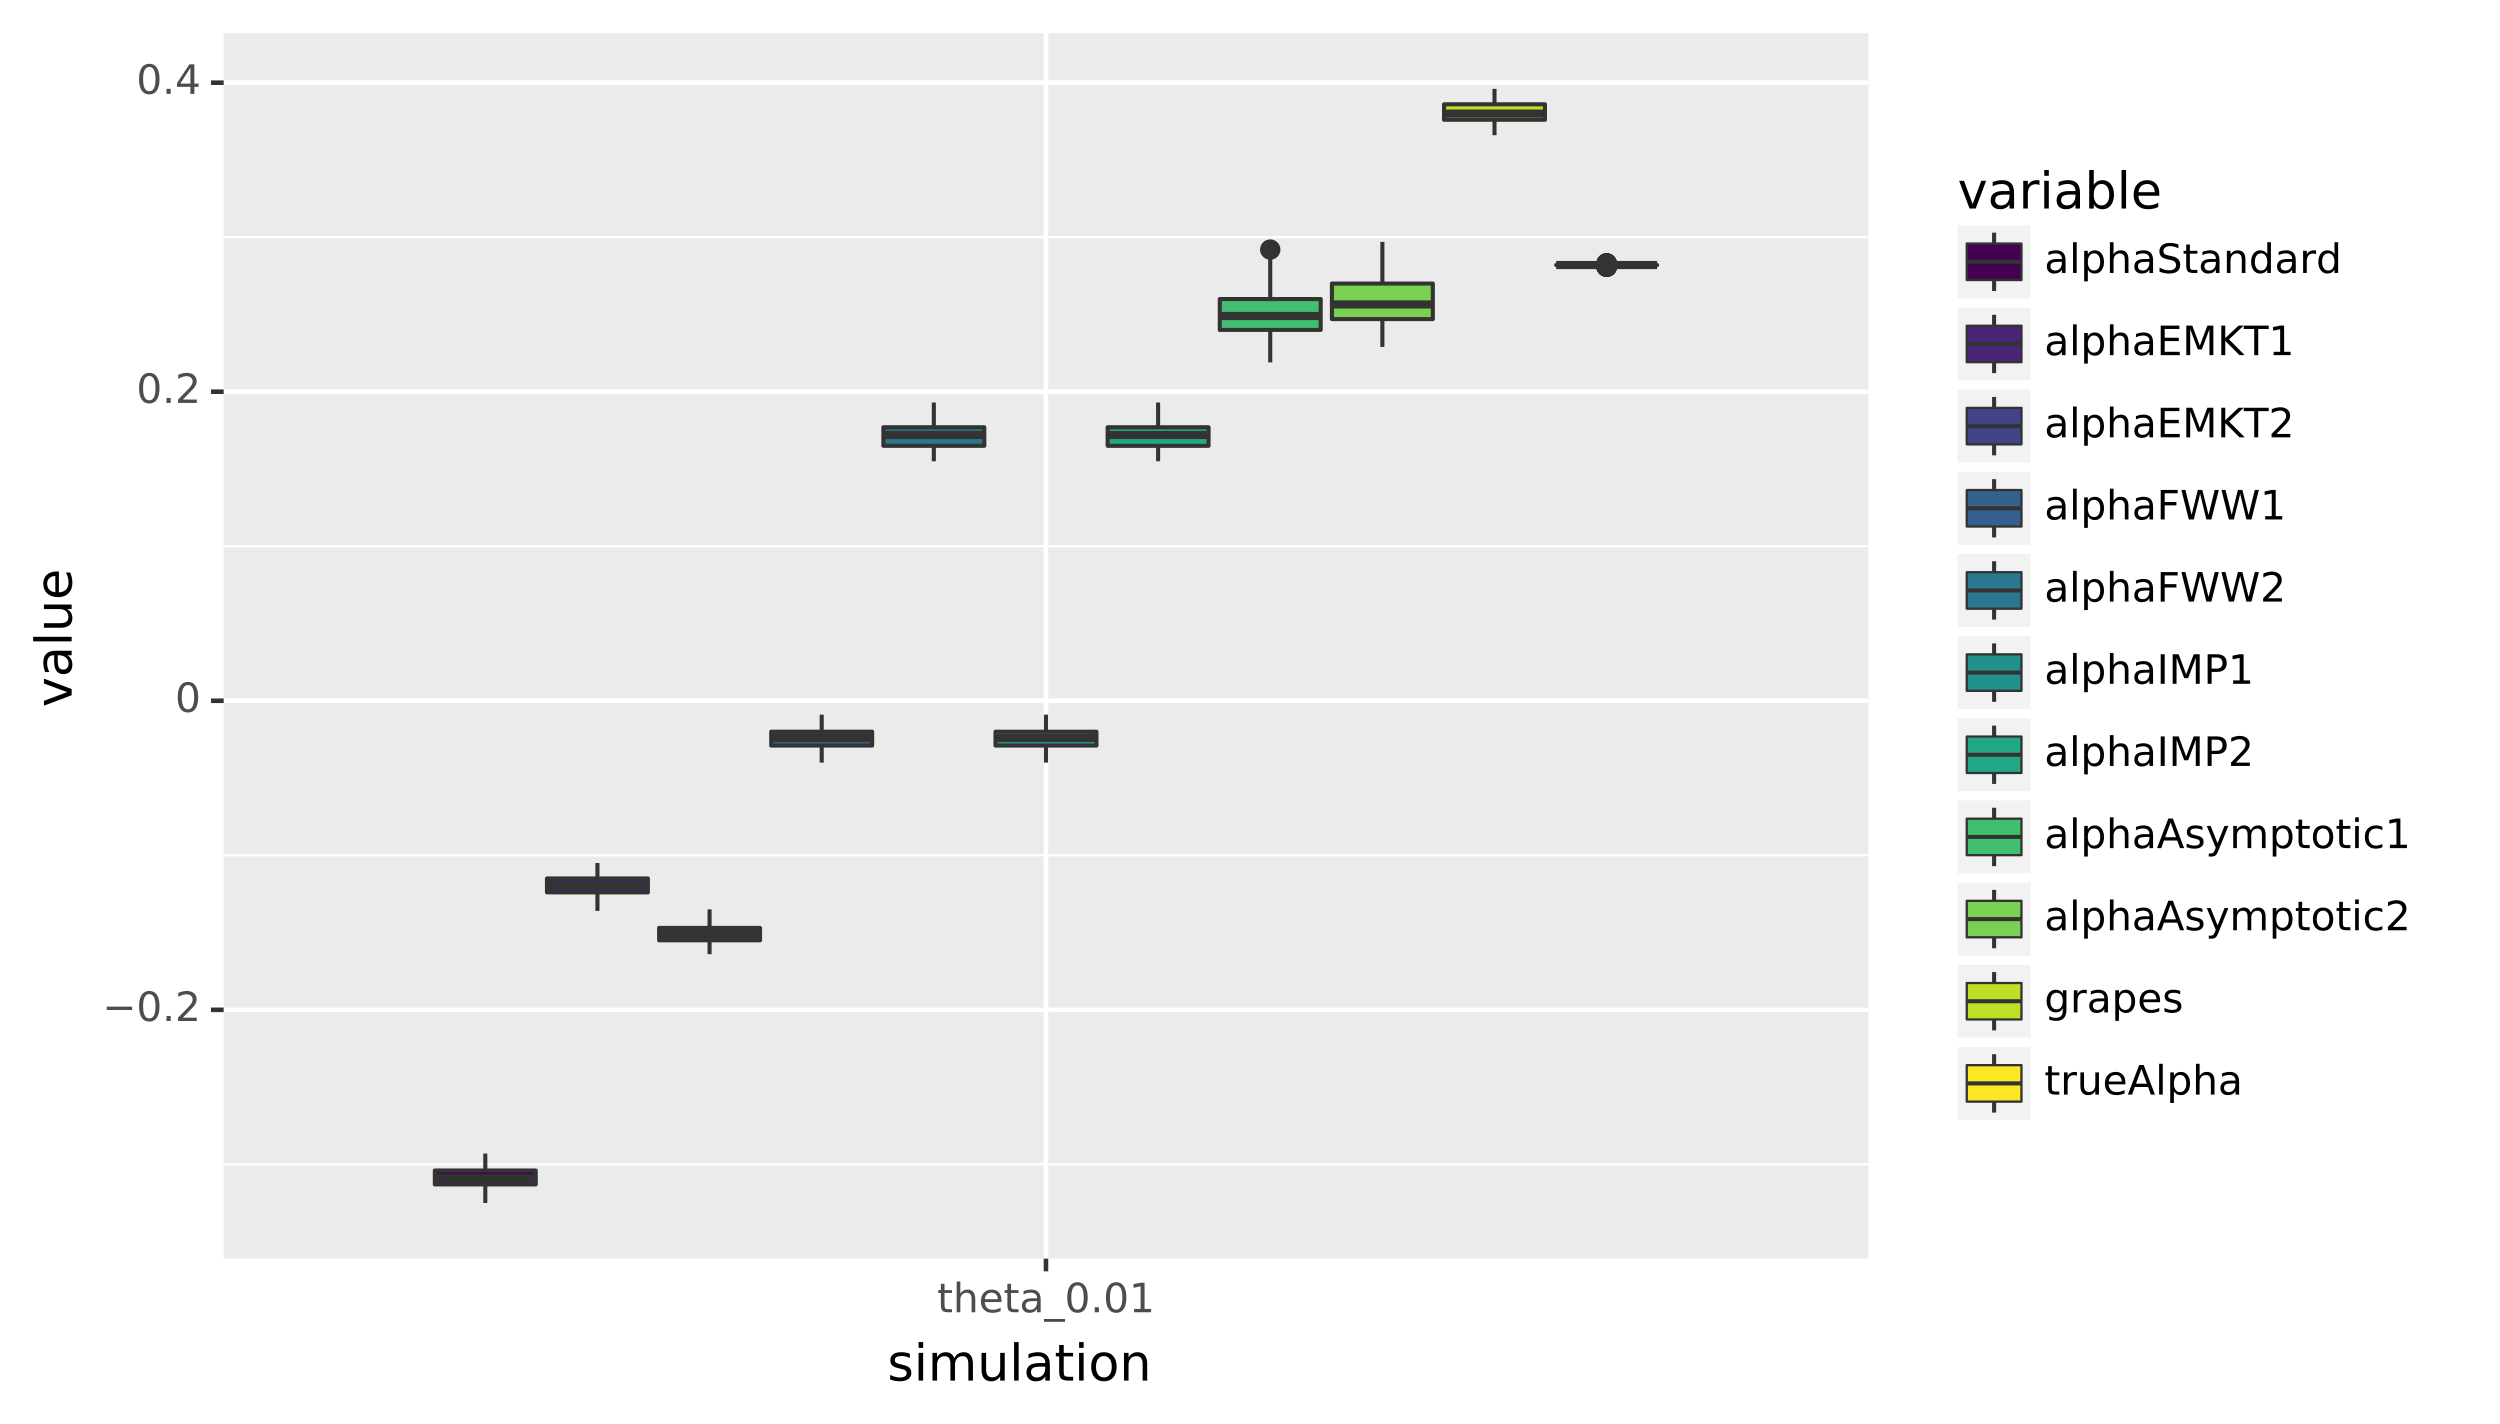 <?xml version="1.0" encoding="utf-8" standalone="no"?>
<!DOCTYPE svg PUBLIC "-//W3C//DTD SVG 1.1//EN"
  "http://www.w3.org/Graphics/SVG/1.1/DTD/svg11.dtd">
<!-- Created with matplotlib (https://matplotlib.org/) -->
<svg height="309.269pt" version="1.1" viewBox="0 0 542.856 309.269" width="542.856pt" xmlns="http://www.w3.org/2000/svg" xmlns:xlink="http://www.w3.org/1999/xlink">
 <rect x="0" y="0" width="542.856" height="309.269" fill="#808080" stroke="none"/>
 <defs>
  <style type="text/css">
*{stroke-linecap:butt;stroke-linejoin:round;}
  </style>
 </defs>
 <g id="figure_1">
  <g id="patch_1">
   <path d="M 0 309.269 
L 542.856 309.269 
L 542.856 0 
L 0 0 
z
" style="fill:#ffffff;stroke:#ffffff;stroke-linejoin:miter;"/>
  </g>
  <g id="axes_1">
   <g id="patch_2">
    <path d="M 48.565 273.312 
L 405.685 273.312 
L 405.685 7.2 
L 48.565 7.2 
z
" style="fill:#ebebeb;"/>
   </g>
   <g id="matplotlib.axis_1">
    <g id="xtick_1">
     <g id="line2d_1">
      <path clip-path="url(#p3725074e27)" d="M 227.125 273.312 
L 227.125 7.2 
" style="fill:none;stroke:#ffffff;"/>
     </g>
     <g id="line2d_2">
      <path d="M 227.125 273.312 
" style="fill:none;stroke:#333333;stroke-width:1.5;"/>
      <defs>
       <path d="M 0 0 
L 0 2.75 
" id="me966a6fa12" style="stroke:#333333;"/>
      </defs>
      <g>
       <use style="fill:#333333;stroke:#333333;" x="227.125" xlink:href="#me966a6fa12" y="273.312"/>
      </g>
     </g>
     <g id="text_1">
      <!-- theta_0.01 -->
      <defs>
       <path d="M 18.312 70.219 
L 18.312 54.688 
L 36.812 54.688 
L 36.812 47.703 
L 18.312 47.703 
L 18.312 18.016 
Q 18.312 11.328 20.141 9.422 
Q 21.969 7.516 27.594 7.516 
L 36.812 7.516 
L 36.812 0 
L 27.594 0 
Q 17.188 0 13.234 3.875 
Q 9.281 7.766 9.281 18.016 
L 9.281 47.703 
L 2.688 47.703 
L 2.688 54.688 
L 9.281 54.688 
L 9.281 70.219 
z
" id="DejaVuSans-116"/>
       <path d="M 54.891 33.016 
L 54.891 0 
L 45.906 0 
L 45.906 32.719 
Q 45.906 40.484 42.875 44.328 
Q 39.844 48.188 33.797 48.188 
Q 26.516 48.188 22.312 43.547 
Q 18.109 38.922 18.109 30.906 
L 18.109 0 
L 9.078 0 
L 9.078 75.984 
L 18.109 75.984 
L 18.109 46.188 
Q 21.344 51.125 25.703 53.562 
Q 30.078 56 35.797 56 
Q 45.219 56 50.047 50.172 
Q 54.891 44.344 54.891 33.016 
z
" id="DejaVuSans-104"/>
       <path d="M 56.203 29.594 
L 56.203 25.203 
L 14.891 25.203 
Q 15.484 15.922 20.484 11.062 
Q 25.484 6.203 34.422 6.203 
Q 39.594 6.203 44.453 7.469 
Q 49.312 8.734 54.109 11.281 
L 54.109 2.781 
Q 49.266 0.734 44.188 -0.344 
Q 39.109 -1.422 33.891 -1.422 
Q 20.797 -1.422 13.156 6.188 
Q 5.516 13.812 5.516 26.812 
Q 5.516 40.234 12.766 48.109 
Q 20.016 56 32.328 56 
Q 43.359 56 49.781 48.891 
Q 56.203 41.797 56.203 29.594 
z
M 47.219 32.234 
Q 47.125 39.594 43.094 43.984 
Q 39.062 48.391 32.422 48.391 
Q 24.906 48.391 20.391 44.141 
Q 15.875 39.891 15.188 32.172 
z
" id="DejaVuSans-101"/>
       <path d="M 34.281 27.484 
Q 23.391 27.484 19.188 25 
Q 14.984 22.516 14.984 16.5 
Q 14.984 11.719 18.141 8.906 
Q 21.297 6.109 26.703 6.109 
Q 34.188 6.109 38.703 11.406 
Q 43.219 16.703 43.219 25.484 
L 43.219 27.484 
z
M 52.203 31.203 
L 52.203 0 
L 43.219 0 
L 43.219 8.297 
Q 40.141 3.328 35.547 0.953 
Q 30.953 -1.422 24.312 -1.422 
Q 15.922 -1.422 10.953 3.297 
Q 6 8.016 6 15.922 
Q 6 25.141 12.172 29.828 
Q 18.359 34.516 30.609 34.516 
L 43.219 34.516 
L 43.219 35.406 
Q 43.219 41.609 39.141 45 
Q 35.062 48.391 27.688 48.391 
Q 23 48.391 18.547 47.266 
Q 14.109 46.141 10.016 43.891 
L 10.016 52.203 
Q 14.938 54.109 19.578 55.047 
Q 24.219 56 28.609 56 
Q 40.484 56 46.344 49.844 
Q 52.203 43.703 52.203 31.203 
z
" id="DejaVuSans-97"/>
       <path d="M 50.984 -16.609 
L 50.984 -23.578 
L -0.984 -23.578 
L -0.984 -16.609 
z
" id="DejaVuSans-95"/>
       <path d="M 31.781 66.406 
Q 24.172 66.406 20.328 58.906 
Q 16.5 51.422 16.5 36.375 
Q 16.5 21.391 20.328 13.891 
Q 24.172 6.391 31.781 6.391 
Q 39.453 6.391 43.281 13.891 
Q 47.125 21.391 47.125 36.375 
Q 47.125 51.422 43.281 58.906 
Q 39.453 66.406 31.781 66.406 
z
M 31.781 74.219 
Q 44.047 74.219 50.516 64.516 
Q 56.984 54.828 56.984 36.375 
Q 56.984 17.969 50.516 8.266 
Q 44.047 -1.422 31.781 -1.422 
Q 19.531 -1.422 13.062 8.266 
Q 6.594 17.969 6.594 36.375 
Q 6.594 54.828 13.062 64.516 
Q 19.531 74.219 31.781 74.219 
z
" id="DejaVuSans-48"/>
       <path d="M 10.688 12.406 
L 21 12.406 
L 21 0 
L 10.688 0 
z
" id="DejaVuSans-46"/>
       <path d="M 12.406 8.297 
L 28.516 8.297 
L 28.516 63.922 
L 10.984 60.406 
L 10.984 69.391 
L 28.422 72.906 
L 38.281 72.906 
L 38.281 8.297 
L 54.391 8.297 
L 54.391 0 
L 12.406 0 
z
" id="DejaVuSans-49"/>
      </defs>
      <g style="fill:#4d4d4d;" transform="translate(203.486 284.949)scale(0.088 -0.088)">
       <use xlink:href="#DejaVuSans-116"/>
       <use x="39.209" xlink:href="#DejaVuSans-104"/>
       <use x="102.588" xlink:href="#DejaVuSans-101"/>
       <use x="164.111" xlink:href="#DejaVuSans-116"/>
       <use x="203.32" xlink:href="#DejaVuSans-97"/>
       <use x="264.6" xlink:href="#DejaVuSans-95"/>
       <use x="314.6" xlink:href="#DejaVuSans-48"/>
       <use x="378.223" xlink:href="#DejaVuSans-46"/>
       <use x="410.01" xlink:href="#DejaVuSans-48"/>
       <use x="473.633" xlink:href="#DejaVuSans-49"/>
      </g>
     </g>
    </g>
    <g id="text_2">
     <!-- simulation -->
     <defs>
      <path d="M 44.281 53.078 
L 44.281 44.578 
Q 40.484 46.531 36.375 47.5 
Q 32.281 48.484 27.875 48.484 
Q 21.188 48.484 17.844 46.438 
Q 14.5 44.391 14.5 40.281 
Q 14.5 37.156 16.891 35.375 
Q 19.281 33.594 26.516 31.984 
L 29.594 31.297 
Q 39.156 29.25 43.188 25.516 
Q 47.219 21.781 47.219 15.094 
Q 47.219 7.469 41.188 3.016 
Q 35.156 -1.422 24.609 -1.422 
Q 20.219 -1.422 15.453 -0.562 
Q 10.688 0.297 5.422 2 
L 5.422 11.281 
Q 10.406 8.688 15.234 7.391 
Q 20.062 6.109 24.812 6.109 
Q 31.156 6.109 34.562 8.281 
Q 37.984 10.453 37.984 14.406 
Q 37.984 18.062 35.516 20.016 
Q 33.062 21.969 24.703 23.781 
L 21.578 24.516 
Q 13.234 26.266 9.516 29.906 
Q 5.812 33.547 5.812 39.891 
Q 5.812 47.609 11.281 51.797 
Q 16.75 56 26.812 56 
Q 31.781 56 36.172 55.266 
Q 40.578 54.547 44.281 53.078 
z
" id="DejaVuSans-115"/>
      <path d="M 9.422 54.688 
L 18.406 54.688 
L 18.406 0 
L 9.422 0 
z
M 9.422 75.984 
L 18.406 75.984 
L 18.406 64.594 
L 9.422 64.594 
z
" id="DejaVuSans-105"/>
      <path d="M 52 44.188 
Q 55.375 50.25 60.062 53.125 
Q 64.75 56 71.094 56 
Q 79.641 56 84.281 50.016 
Q 88.922 44.047 88.922 33.016 
L 88.922 0 
L 79.891 0 
L 79.891 32.719 
Q 79.891 40.578 77.094 44.375 
Q 74.312 48.188 68.609 48.188 
Q 61.625 48.188 57.562 43.547 
Q 53.516 38.922 53.516 30.906 
L 53.516 0 
L 44.484 0 
L 44.484 32.719 
Q 44.484 40.625 41.703 44.406 
Q 38.922 48.188 33.109 48.188 
Q 26.219 48.188 22.156 43.531 
Q 18.109 38.875 18.109 30.906 
L 18.109 0 
L 9.078 0 
L 9.078 54.688 
L 18.109 54.688 
L 18.109 46.188 
Q 21.188 51.219 25.484 53.609 
Q 29.781 56 35.688 56 
Q 41.656 56 45.828 52.969 
Q 50 49.953 52 44.188 
z
" id="DejaVuSans-109"/>
      <path d="M 8.5 21.578 
L 8.5 54.688 
L 17.484 54.688 
L 17.484 21.922 
Q 17.484 14.156 20.5 10.266 
Q 23.531 6.391 29.594 6.391 
Q 36.859 6.391 41.078 11.031 
Q 45.312 15.672 45.312 23.688 
L 45.312 54.688 
L 54.297 54.688 
L 54.297 0 
L 45.312 0 
L 45.312 8.406 
Q 42.047 3.422 37.719 1 
Q 33.406 -1.422 27.688 -1.422 
Q 18.266 -1.422 13.375 4.438 
Q 8.5 10.297 8.5 21.578 
z
M 31.109 56 
z
" id="DejaVuSans-117"/>
      <path d="M 9.422 75.984 
L 18.406 75.984 
L 18.406 0 
L 9.422 0 
z
" id="DejaVuSans-108"/>
      <path d="M 30.609 48.391 
Q 23.391 48.391 19.188 42.75 
Q 14.984 37.109 14.984 27.297 
Q 14.984 17.484 19.156 11.844 
Q 23.344 6.203 30.609 6.203 
Q 37.797 6.203 41.984 11.859 
Q 46.188 17.531 46.188 27.297 
Q 46.188 37.016 41.984 42.703 
Q 37.797 48.391 30.609 48.391 
z
M 30.609 56 
Q 42.328 56 49.016 48.375 
Q 55.719 40.766 55.719 27.297 
Q 55.719 13.875 49.016 6.219 
Q 42.328 -1.422 30.609 -1.422 
Q 18.844 -1.422 12.172 6.219 
Q 5.516 13.875 5.516 27.297 
Q 5.516 40.766 12.172 48.375 
Q 18.844 56 30.609 56 
z
" id="DejaVuSans-111"/>
      <path d="M 54.891 33.016 
L 54.891 0 
L 45.906 0 
L 45.906 32.719 
Q 45.906 40.484 42.875 44.328 
Q 39.844 48.188 33.797 48.188 
Q 26.516 48.188 22.312 43.547 
Q 18.109 38.922 18.109 30.906 
L 18.109 0 
L 9.078 0 
L 9.078 54.688 
L 18.109 54.688 
L 18.109 46.188 
Q 21.344 51.125 25.703 53.562 
Q 30.078 56 35.797 56 
Q 45.219 56 50.047 50.172 
Q 54.891 44.344 54.891 33.016 
z
" id="DejaVuSans-110"/>
     </defs>
     <g transform="translate(192.695 299.782)scale(0.11 -0.11)">
      <use xlink:href="#DejaVuSans-115"/>
      <use x="52.1" xlink:href="#DejaVuSans-105"/>
      <use x="79.883" xlink:href="#DejaVuSans-109"/>
      <use x="177.295" xlink:href="#DejaVuSans-117"/>
      <use x="240.674" xlink:href="#DejaVuSans-108"/>
      <use x="268.457" xlink:href="#DejaVuSans-97"/>
      <use x="329.736" xlink:href="#DejaVuSans-116"/>
      <use x="368.945" xlink:href="#DejaVuSans-105"/>
      <use x="396.729" xlink:href="#DejaVuSans-111"/>
      <use x="457.91" xlink:href="#DejaVuSans-110"/>
     </g>
    </g>
   </g>
   <g id="matplotlib.axis_2">
    <g id="ytick_1">
     <g id="line2d_3">
      <path clip-path="url(#p3725074e27)" d="M 48.565 219.274 
L 405.685 219.274 
" style="fill:none;stroke:#ffffff;"/>
     </g>
     <g id="line2d_4">
      <path d="M 48.565 219.274 
" style="fill:none;stroke:#333333;stroke-width:1.5;"/>
      <defs>
       <path d="M 0 0 
L -2.75 0 
" id="m9b6e22c56b" style="stroke:#333333;"/>
      </defs>
      <g>
       <use style="fill:#333333;stroke:#333333;" x="48.565" xlink:href="#m9b6e22c56b" y="219.274"/>
      </g>
     </g>
     <g id="text_3">
      <!-- −0.2 -->
      <defs>
       <path d="M 10.594 35.5 
L 73.188 35.5 
L 73.188 27.203 
L 10.594 27.203 
z
" id="DejaVuSans-8722"/>
       <path d="M 19.188 8.297 
L 53.609 8.297 
L 53.609 0 
L 7.328 0 
L 7.328 8.297 
Q 12.938 14.109 22.625 23.891 
Q 32.328 33.688 34.812 36.531 
Q 39.547 41.844 41.422 45.531 
Q 43.312 49.219 43.312 52.781 
Q 43.312 58.594 39.234 62.25 
Q 35.156 65.922 28.609 65.922 
Q 23.969 65.922 18.812 64.312 
Q 13.672 62.703 7.812 59.422 
L 7.812 69.391 
Q 13.766 71.781 18.938 73 
Q 24.125 74.219 28.422 74.219 
Q 39.75 74.219 46.484 68.547 
Q 53.219 62.891 53.219 53.422 
Q 53.219 48.922 51.531 44.891 
Q 49.859 40.875 45.406 35.406 
Q 44.188 33.984 37.641 27.219 
Q 31.109 20.453 19.188 8.297 
z
" id="DejaVuSans-50"/>
      </defs>
      <g style="fill:#4d4d4d;" transform="translate(22.246 221.703)scale(0.088 -0.088)">
       <use xlink:href="#DejaVuSans-8722"/>
       <use x="83.789" xlink:href="#DejaVuSans-48"/>
       <use x="147.412" xlink:href="#DejaVuSans-46"/>
       <use x="179.199" xlink:href="#DejaVuSans-50"/>
      </g>
     </g>
    </g>
    <g id="ytick_2">
     <g id="line2d_5">
      <path clip-path="url(#p3725074e27)" d="M 48.565 152.167 
L 405.685 152.167 
" style="fill:none;stroke:#ffffff;"/>
     </g>
     <g id="line2d_6">
      <path d="M 48.565 152.167 
" style="fill:none;stroke:#333333;stroke-width:1.5;"/>
      <g>
       <use style="fill:#333333;stroke:#333333;" x="48.565" xlink:href="#m9b6e22c56b" y="152.167"/>
      </g>
     </g>
     <g id="text_4">
      <!-- 0 -->
      <g style="fill:#4d4d4d;" transform="translate(38.016 154.596)scale(0.088 -0.088)">
       <use xlink:href="#DejaVuSans-48"/>
      </g>
     </g>
    </g>
    <g id="ytick_3">
     <g id="line2d_7">
      <path clip-path="url(#p3725074e27)" d="M 48.565 85.061 
L 405.685 85.061 
" style="fill:none;stroke:#ffffff;"/>
     </g>
     <g id="line2d_8">
      <path d="M 48.565 85.061 
" style="fill:none;stroke:#333333;stroke-width:1.5;"/>
      <g>
       <use style="fill:#333333;stroke:#333333;" x="48.565" xlink:href="#m9b6e22c56b" y="85.061"/>
      </g>
     </g>
     <g id="text_5">
      <!-- 0.2 -->
      <g style="fill:#4d4d4d;" transform="translate(29.62 87.489)scale(0.088 -0.088)">
       <use xlink:href="#DejaVuSans-48"/>
       <use x="63.623" xlink:href="#DejaVuSans-46"/>
       <use x="95.41" xlink:href="#DejaVuSans-50"/>
      </g>
     </g>
    </g>
    <g id="ytick_4">
     <g id="line2d_9">
      <path clip-path="url(#p3725074e27)" d="M 48.565 17.954 
L 405.685 17.954 
" style="fill:none;stroke:#ffffff;"/>
     </g>
     <g id="line2d_10">
      <path d="M 48.565 17.954 
" style="fill:none;stroke:#333333;stroke-width:1.5;"/>
      <g>
       <use style="fill:#333333;stroke:#333333;" x="48.565" xlink:href="#m9b6e22c56b" y="17.954"/>
      </g>
     </g>
     <g id="text_6">
      <!-- 0.4 -->
      <defs>
       <path d="M 37.797 64.312 
L 12.891 25.391 
L 37.797 25.391 
z
M 35.203 72.906 
L 47.609 72.906 
L 47.609 25.391 
L 58.016 25.391 
L 58.016 17.188 
L 47.609 17.188 
L 47.609 0 
L 37.797 0 
L 37.797 17.188 
L 4.891 17.188 
L 4.891 26.703 
z
" id="DejaVuSans-52"/>
      </defs>
      <g style="fill:#4d4d4d;" transform="translate(29.62 20.382)scale(0.088 -0.088)">
       <use xlink:href="#DejaVuSans-48"/>
       <use x="63.623" xlink:href="#DejaVuSans-46"/>
       <use x="95.41" xlink:href="#DejaVuSans-52"/>
      </g>
     </g>
    </g>
    <g id="ytick_5">
     <g id="line2d_11">
      <path clip-path="url(#p3725074e27)" d="M 48.565 252.828 
L 405.685 252.828 
" style="fill:none;stroke:#ffffff;stroke-width:0.5;"/>
     </g>
    </g>
    <g id="ytick_6">
     <g id="line2d_12">
      <path clip-path="url(#p3725074e27)" d="M 48.565 185.721 
L 405.685 185.721 
" style="fill:none;stroke:#ffffff;stroke-width:0.5;"/>
     </g>
    </g>
    <g id="ytick_7">
     <g id="line2d_13">
      <path clip-path="url(#p3725074e27)" d="M 48.565 118.614 
L 405.685 118.614 
" style="fill:none;stroke:#ffffff;stroke-width:0.5;"/>
     </g>
    </g>
    <g id="ytick_8">
     <g id="line2d_14">
      <path clip-path="url(#p3725074e27)" d="M 48.565 51.507 
L 405.685 51.507 
" style="fill:none;stroke:#ffffff;stroke-width:0.5;"/>
     </g>
    </g>
    <g id="text_7">
     <!-- value -->
     <defs>
      <path d="M 2.984 54.688 
L 12.5 54.688 
L 29.594 8.797 
L 46.688 54.688 
L 56.203 54.688 
L 35.688 0 
L 23.484 0 
z
" id="DejaVuSans-118"/>
     </defs>
     <g transform="translate(15.558 153.552)rotate(-90)scale(0.11 -0.11)">
      <use xlink:href="#DejaVuSans-118"/>
      <use x="59.18" xlink:href="#DejaVuSans-97"/>
      <use x="120.459" xlink:href="#DejaVuSans-108"/>
      <use x="148.242" xlink:href="#DejaVuSans-117"/>
      <use x="211.621" xlink:href="#DejaVuSans-101"/>
     </g>
    </g>
   </g>
   <g id="LineCollection_1">
    <path clip-path="url(#p3725074e27)" d="M 105.379 254.17 
L 105.379 250.479 
" style="fill:none;stroke:#333333;stroke-width:0.886;"/>
    <path clip-path="url(#p3725074e27)" d="M 105.379 257.19 
L 105.379 261.216 
" style="fill:none;stroke:#333333;stroke-width:0.886;"/>
   </g>
   <g id="PolyCollection_1">
    <defs>
     <path d="M 94.422 -55.1 
L 94.422 -55.1 
L 116.336 -55.1 
L 116.336 -52.08 
L 94.422 -52.08 
z
" id="m2d59940cbd" style="stroke:#333333;stroke-width:0.886;"/>
    </defs>
    <g clip-path="url(#p3725074e27)">
     <use style="fill:#440154;stroke:#333333;stroke-width:0.886;" x="0" xlink:href="#m2d59940cbd" y="309.269"/>
    </g>
   </g>
   <g id="LineCollection_2">
    <path clip-path="url(#p3725074e27)" d="M 94.422 255.847 
L 116.336 255.847 
" style="fill:none;stroke:#333333;stroke-width:1.772;"/>
   </g>
   <g id="LineCollection_3">
    <path clip-path="url(#p3725074e27)" d="M 129.728 190.754 
L 129.728 187.399 
" style="fill:none;stroke:#333333;stroke-width:0.886;"/>
    <path clip-path="url(#p3725074e27)" d="M 129.728 193.774 
L 129.728 197.8 
" style="fill:none;stroke:#333333;stroke-width:0.886;"/>
   </g>
   <g id="PolyCollection_2">
    <defs>
     <path d="M 118.771 -118.516 
L 118.771 -118.516 
L 140.686 -118.516 
L 140.686 -115.496 
L 118.771 -115.496 
z
" id="mf55a79b9e8" style="stroke:#333333;stroke-width:0.886;"/>
    </defs>
    <g clip-path="url(#p3725074e27)">
     <use style="fill:#482576;stroke:#333333;stroke-width:0.886;" x="0" xlink:href="#mf55a79b9e8" y="309.269"/>
    </g>
   </g>
   <g id="LineCollection_4">
    <path clip-path="url(#p3725074e27)" d="M 118.771 192.264 
L 140.686 192.264 
" style="fill:none;stroke:#333333;stroke-width:1.772;"/>
   </g>
   <g id="LineCollection_5">
    <path clip-path="url(#p3725074e27)" d="M 154.078 201.491 
L 154.078 197.465 
" style="fill:none;stroke:#333333;stroke-width:0.886;"/>
    <path clip-path="url(#p3725074e27)" d="M 154.078 204.175 
L 154.078 207.195 
" style="fill:none;stroke:#333333;stroke-width:0.886;"/>
   </g>
   <g id="PolyCollection_3">
    <defs>
     <path d="M 143.12 -107.778 
L 143.12 -107.778 
L 165.035 -107.778 
L 165.035 -105.094 
L 143.12 -105.094 
z
" id="mb5c5961fbe" style="stroke:#333333;stroke-width:0.886;"/>
    </defs>
    <g clip-path="url(#p3725074e27)">
     <use style="fill:#414487;stroke:#333333;stroke-width:0.886;" x="0" xlink:href="#mb5c5961fbe" y="309.269"/>
    </g>
   </g>
   <g id="LineCollection_6">
    <path clip-path="url(#p3725074e27)" d="M 143.12 202.833 
L 165.035 202.833 
" style="fill:none;stroke:#333333;stroke-width:1.772;"/>
   </g>
   <g id="LineCollection_7">
    <path clip-path="url(#p3725074e27)" d="M 178.427 158.878 
L 178.427 155.187 
" style="fill:none;stroke:#333333;stroke-width:0.886;"/>
    <path clip-path="url(#p3725074e27)" d="M 178.427 161.898 
L 178.427 165.589 
" style="fill:none;stroke:#333333;stroke-width:0.886;"/>
   </g>
   <g id="PolyCollection_4">
    <defs>
     <path d="M 167.47 -150.391 
L 167.47 -150.391 
L 189.384 -150.391 
L 189.384 -147.371 
L 167.47 -147.371 
z
" id="m6645c9b0f8" style="stroke:#333333;stroke-width:0.886;"/>
    </defs>
    <g clip-path="url(#p3725074e27)">
     <use style="fill:#355f8d;stroke:#333333;stroke-width:0.886;" x="0" xlink:href="#m6645c9b0f8" y="309.269"/>
    </g>
   </g>
   <g id="LineCollection_8">
    <path clip-path="url(#p3725074e27)" d="M 167.47 160.22 
L 189.384 160.22 
" style="fill:none;stroke:#333333;stroke-width:1.772;"/>
   </g>
   <g id="LineCollection_9">
    <path clip-path="url(#p3725074e27)" d="M 202.776 92.778 
L 202.776 87.409 
" style="fill:none;stroke:#333333;stroke-width:0.886;"/>
    <path clip-path="url(#p3725074e27)" d="M 202.776 96.804 
L 202.776 100.16 
" style="fill:none;stroke:#333333;stroke-width:0.886;"/>
   </g>
   <g id="PolyCollection_5">
    <defs>
     <path d="M 191.819 -216.491 
L 191.819 -216.491 
L 213.733 -216.491 
L 213.733 -212.465 
L 191.819 -212.465 
z
" id="m0b88754732" style="stroke:#333333;stroke-width:0.886;"/>
    </defs>
    <g clip-path="url(#p3725074e27)">
     <use style="fill:#2a788e;stroke:#333333;stroke-width:0.886;" x="0" xlink:href="#m0b88754732" y="309.269"/>
    </g>
   </g>
   <g id="LineCollection_10">
    <path clip-path="url(#p3725074e27)" d="M 191.819 94.456 
L 213.733 94.456 
" style="fill:none;stroke:#333333;stroke-width:1.772;"/>
   </g>
   <g id="LineCollection_11">
    <path clip-path="url(#p3725074e27)" d="M 227.125 158.878 
L 227.125 155.187 
" style="fill:none;stroke:#333333;stroke-width:0.886;"/>
    <path clip-path="url(#p3725074e27)" d="M 227.125 161.898 
L 227.125 165.589 
" style="fill:none;stroke:#333333;stroke-width:0.886;"/>
   </g>
   <g id="PolyCollection_6">
    <defs>
     <path d="M 216.168 -150.391 
L 216.168 -150.391 
L 238.082 -150.391 
L 238.082 -147.371 
L 216.168 -147.371 
z
" id="mde1ead0327" style="stroke:#333333;stroke-width:0.886;"/>
    </defs>
    <g clip-path="url(#p3725074e27)">
     <use style="fill:#21918c;stroke:#333333;stroke-width:0.886;" x="0" xlink:href="#mde1ead0327" y="309.269"/>
    </g>
   </g>
   <g id="LineCollection_12">
    <path clip-path="url(#p3725074e27)" d="M 216.168 160.22 
L 238.082 160.22 
" style="fill:none;stroke:#333333;stroke-width:1.772;"/>
   </g>
   <g id="LineCollection_13">
    <path clip-path="url(#p3725074e27)" d="M 251.474 92.778 
L 251.474 87.409 
" style="fill:none;stroke:#333333;stroke-width:0.886;"/>
    <path clip-path="url(#p3725074e27)" d="M 251.474 96.804 
L 251.474 100.16 
" style="fill:none;stroke:#333333;stroke-width:0.886;"/>
   </g>
   <g id="PolyCollection_7">
    <defs>
     <path d="M 240.517 -216.491 
L 240.517 -216.491 
L 262.431 -216.491 
L 262.431 -212.465 
L 240.517 -212.465 
z
" id="me1c9d06e7d" style="stroke:#333333;stroke-width:0.886;"/>
    </defs>
    <g clip-path="url(#p3725074e27)">
     <use style="fill:#22a884;stroke:#333333;stroke-width:0.886;" x="0" xlink:href="#me1c9d06e7d" y="309.269"/>
    </g>
   </g>
   <g id="LineCollection_14">
    <path clip-path="url(#p3725074e27)" d="M 240.517 94.456 
L 262.431 94.456 
" style="fill:none;stroke:#333333;stroke-width:1.772;"/>
   </g>
   <g id="PathCollection_1">
    <defs>
     <path d="M 0 1.772 
C 0.47 1.772 0.921 1.586 1.253 1.253 
C 1.586 0.921 1.772 0.47 1.772 0 
C 1.772 -0.47 1.586 -0.921 1.253 -1.253 
C 0.921 -1.586 0.47 -1.772 0 -1.772 
C -0.47 -1.772 -0.921 -1.586 -1.253 -1.253 
C -1.586 -0.921 -1.772 -0.47 -1.772 0 
C -1.772 0.47 -1.586 0.921 -1.253 1.253 
C -0.921 1.586 -0.47 1.772 0 1.772 
z
" id="m6bd5cd4a80" style="stroke:#333333;stroke-width:0.886;"/>
    </defs>
    <g clip-path="url(#p3725074e27)">
     <use style="fill:#333333;stroke:#333333;stroke-width:0.886;" x="275.823" xlink:href="#m6bd5cd4a80" y="54.192"/>
    </g>
   </g>
   <g id="LineCollection_15">
    <path clip-path="url(#p3725074e27)" d="M 275.823 64.929 
L 275.823 56.205 
" style="fill:none;stroke:#333333;stroke-width:0.886;"/>
    <path clip-path="url(#p3725074e27)" d="M 275.823 71.639 
L 275.823 78.686 
" style="fill:none;stroke:#333333;stroke-width:0.886;"/>
   </g>
   <g id="PolyCollection_8">
    <defs>
     <path d="M 264.866 -244.341 
L 264.866 -244.341 
L 286.78 -244.341 
L 286.78 -237.63 
L 264.866 -237.63 
z
" id="ma50f1216cc" style="stroke:#333333;stroke-width:0.886;"/>
    </defs>
    <g clip-path="url(#p3725074e27)">
     <use style="fill:#42be71;stroke:#333333;stroke-width:0.886;" x="0" xlink:href="#ma50f1216cc" y="309.269"/>
    </g>
   </g>
   <g id="LineCollection_16">
    <path clip-path="url(#p3725074e27)" d="M 264.866 68.619 
L 286.78 68.619 
" style="fill:none;stroke:#333333;stroke-width:1.772;"/>
   </g>
   <g id="LineCollection_17">
    <path clip-path="url(#p3725074e27)" d="M 300.172 61.573 
L 300.172 52.514 
" style="fill:none;stroke:#333333;stroke-width:0.886;"/>
    <path clip-path="url(#p3725074e27)" d="M 300.172 69.291 
L 300.172 75.33 
" style="fill:none;stroke:#333333;stroke-width:0.886;"/>
   </g>
   <g id="PolyCollection_9">
    <defs>
     <path d="M 289.215 -247.696 
L 289.215 -247.696 
L 311.129 -247.696 
L 311.129 -239.979 
L 289.215 -239.979 
z
" id="m7857294538" style="stroke:#333333;stroke-width:0.886;"/>
    </defs>
    <g clip-path="url(#p3725074e27)">
     <use style="fill:#7ad151;stroke:#333333;stroke-width:0.886;" x="0" xlink:href="#m7857294538" y="309.269"/>
    </g>
   </g>
   <g id="LineCollection_18">
    <path clip-path="url(#p3725074e27)" d="M 289.215 66.103 
L 311.129 66.103 
" style="fill:none;stroke:#333333;stroke-width:1.772;"/>
   </g>
   <g id="LineCollection_19">
    <path clip-path="url(#p3725074e27)" d="M 324.521 22.651 
L 324.521 19.296 
" style="fill:none;stroke:#333333;stroke-width:0.886;"/>
    <path clip-path="url(#p3725074e27)" d="M 324.521 26.007 
L 324.521 29.362 
" style="fill:none;stroke:#333333;stroke-width:0.886;"/>
   </g>
   <g id="PolyCollection_10">
    <defs>
     <path d="M 313.564 -286.618 
L 313.564 -286.618 
L 335.478 -286.618 
L 335.478 -283.263 
L 313.564 -283.263 
z
" id="m7be4e10d46" style="stroke:#333333;stroke-width:0.886;"/>
    </defs>
    <g clip-path="url(#p3725074e27)">
     <use style="fill:#bddf26;stroke:#333333;stroke-width:0.886;" x="0" xlink:href="#m7be4e10d46" y="309.269"/>
    </g>
   </g>
   <g id="LineCollection_20">
    <path clip-path="url(#p3725074e27)" d="M 313.564 24.665 
L 335.478 24.665 
" style="fill:none;stroke:#333333;stroke-width:1.772;"/>
   </g>
   <g id="PathCollection_2">
    <path clip-path="url(#p3725074e27)" d="M 348.87 59.655 
C 349.34 59.655 349.791 59.468 350.124 59.136 
C 350.456 58.803 350.643 58.352 350.643 57.882 
C 350.643 57.412 350.456 56.961 350.124 56.629 
C 349.791 56.297 349.34 56.11 348.87 56.11 
C 348.4 56.11 347.949 56.297 347.617 56.629 
C 347.285 56.961 347.098 57.412 347.098 57.882 
C 347.098 58.352 347.285 58.803 347.617 59.136 
C 347.949 59.468 348.4 59.655 348.87 59.655 
z
" style="fill:#333333;stroke:#333333;stroke-width:0.886;"/>
    <path clip-path="url(#p3725074e27)" d="M 348.87 59.655 
C 349.34 59.655 349.791 59.468 350.124 59.136 
C 350.456 58.803 350.643 58.352 350.643 57.882 
C 350.643 57.412 350.456 56.961 350.124 56.629 
C 349.791 56.297 349.34 56.11 348.87 56.11 
C 348.4 56.11 347.949 56.297 347.617 56.629 
C 347.285 56.961 347.098 57.412 347.098 57.882 
C 347.098 58.352 347.285 58.803 347.617 59.136 
C 347.949 59.468 348.4 59.655 348.87 59.655 
z
" style="fill:#333333;stroke:#333333;stroke-width:0.886;"/>
    <path clip-path="url(#p3725074e27)" d="M 348.87 59.655 
C 349.34 59.655 349.791 59.468 350.124 59.136 
C 350.456 58.803 350.643 58.352 350.643 57.882 
C 350.643 57.412 350.456 56.961 350.124 56.629 
C 349.791 56.297 349.34 56.11 348.87 56.11 
C 348.4 56.11 347.949 56.297 347.617 56.629 
C 347.285 56.961 347.098 57.412 347.098 57.882 
C 347.098 58.352 347.285 58.803 347.617 59.136 
C 347.949 59.468 348.4 59.655 348.87 59.655 
z
" style="fill:#333333;stroke:#333333;stroke-width:0.886;"/>
    <path clip-path="url(#p3725074e27)" d="M 348.87 59.655 
C 349.34 59.655 349.791 59.468 350.124 59.136 
C 350.456 58.803 350.643 58.352 350.643 57.882 
C 350.643 57.412 350.456 56.961 350.124 56.629 
C 349.791 56.297 349.34 56.11 348.87 56.11 
C 348.4 56.11 347.949 56.297 347.617 56.629 
C 347.285 56.961 347.098 57.412 347.098 57.882 
C 347.098 58.352 347.285 58.803 347.617 59.136 
C 347.949 59.468 348.4 59.655 348.87 59.655 
z
" style="fill:#333333;stroke:#333333;stroke-width:0.886;"/>
    <path clip-path="url(#p3725074e27)" d="M 348.87 59.655 
C 349.34 59.655 349.791 59.468 350.124 59.136 
C 350.456 58.803 350.643 58.352 350.643 57.882 
C 350.643 57.412 350.456 56.961 350.124 56.629 
C 349.791 56.297 349.34 56.11 348.87 56.11 
C 348.4 56.11 347.949 56.297 347.617 56.629 
C 347.285 56.961 347.098 57.412 347.098 57.882 
C 347.098 58.352 347.285 58.803 347.617 59.136 
C 347.949 59.468 348.4 59.655 348.87 59.655 
z
" style="fill:#333333;stroke:#333333;stroke-width:0.886;"/>
    <path clip-path="url(#p3725074e27)" d="M 348.87 59.655 
C 349.34 59.655 349.791 59.468 350.124 59.136 
C 350.456 58.803 350.643 58.352 350.643 57.882 
C 350.643 57.412 350.456 56.961 350.124 56.629 
C 349.791 56.297 349.34 56.11 348.87 56.11 
C 348.4 56.11 347.949 56.297 347.617 56.629 
C 347.285 56.961 347.098 57.412 347.098 57.882 
C 347.098 58.352 347.285 58.803 347.617 59.136 
C 347.949 59.468 348.4 59.655 348.87 59.655 
z
" style="fill:#333333;stroke:#333333;stroke-width:0.886;"/>
    <path clip-path="url(#p3725074e27)" d="M 348.87 59.655 
C 349.34 59.655 349.791 59.468 350.124 59.136 
C 350.456 58.803 350.643 58.352 350.643 57.882 
C 350.643 57.412 350.456 56.961 350.124 56.629 
C 349.791 56.297 349.34 56.11 348.87 56.11 
C 348.4 56.11 347.949 56.297 347.617 56.629 
C 347.285 56.961 347.098 57.412 347.098 57.882 
C 347.098 58.352 347.285 58.803 347.617 59.136 
C 347.949 59.468 348.4 59.655 348.87 59.655 
z
" style="fill:#333333;stroke:#333333;stroke-width:0.886;"/>
    <path clip-path="url(#p3725074e27)" d="M 348.87 59.655 
C 349.34 59.655 349.791 59.468 350.124 59.136 
C 350.456 58.803 350.643 58.352 350.643 57.882 
C 350.643 57.412 350.456 56.961 350.124 56.629 
C 349.791 56.297 349.34 56.11 348.87 56.11 
C 348.4 56.11 347.949 56.297 347.617 56.629 
C 347.285 56.961 347.098 57.412 347.098 57.882 
C 347.098 58.352 347.285 58.803 347.617 59.136 
C 347.949 59.468 348.4 59.655 348.87 59.655 
z
" style="fill:#333333;stroke:#333333;stroke-width:0.886;"/>
    <path clip-path="url(#p3725074e27)" d="M 348.87 59.655 
C 349.34 59.655 349.791 59.468 350.124 59.136 
C 350.456 58.803 350.643 58.352 350.643 57.882 
C 350.643 57.412 350.456 56.961 350.124 56.629 
C 349.791 56.297 349.34 56.11 348.87 56.11 
C 348.4 56.11 347.949 56.297 347.617 56.629 
C 347.285 56.961 347.098 57.412 347.098 57.882 
C 347.098 58.352 347.285 58.803 347.617 59.136 
C 347.949 59.468 348.4 59.655 348.87 59.655 
z
" style="fill:#333333;stroke:#333333;stroke-width:0.886;"/>
    <path clip-path="url(#p3725074e27)" d="M 348.87 59.655 
C 349.34 59.655 349.791 59.468 350.124 59.136 
C 350.456 58.803 350.643 58.352 350.643 57.882 
C 350.643 57.412 350.456 56.961 350.124 56.629 
C 349.791 56.297 349.34 56.11 348.87 56.11 
C 348.4 56.11 347.949 56.297 347.617 56.629 
C 347.285 56.961 347.098 57.412 347.098 57.882 
C 347.098 58.352 347.285 58.803 347.617 59.136 
C 347.949 59.468 348.4 59.655 348.87 59.655 
z
" style="fill:#333333;stroke:#333333;stroke-width:0.886;"/>
    <path clip-path="url(#p3725074e27)" d="M 348.87 59.655 
C 349.34 59.655 349.791 59.468 350.124 59.136 
C 350.456 58.803 350.643 58.352 350.643 57.882 
C 350.643 57.412 350.456 56.961 350.124 56.629 
C 349.791 56.297 349.34 56.11 348.87 56.11 
C 348.4 56.11 347.949 56.297 347.617 56.629 
C 347.285 56.961 347.098 57.412 347.098 57.882 
C 347.098 58.352 347.285 58.803 347.617 59.136 
C 347.949 59.468 348.4 59.655 348.87 59.655 
z
" style="fill:#333333;stroke:#333333;stroke-width:0.886;"/>
    <path clip-path="url(#p3725074e27)" d="M 348.87 59.655 
C 349.34 59.655 349.791 59.468 350.124 59.136 
C 350.456 58.803 350.643 58.352 350.643 57.882 
C 350.643 57.412 350.456 56.961 350.124 56.629 
C 349.791 56.297 349.34 56.11 348.87 56.11 
C 348.4 56.11 347.949 56.297 347.617 56.629 
C 347.285 56.961 347.098 57.412 347.098 57.882 
C 347.098 58.352 347.285 58.803 347.617 59.136 
C 347.949 59.468 348.4 59.655 348.87 59.655 
z
" style="fill:#333333;stroke:#333333;stroke-width:0.886;"/>
    <path clip-path="url(#p3725074e27)" d="M 348.87 59.655 
C 349.34 59.655 349.791 59.468 350.124 59.136 
C 350.456 58.803 350.643 58.352 350.643 57.882 
C 350.643 57.412 350.456 56.961 350.124 56.629 
C 349.791 56.297 349.34 56.11 348.87 56.11 
C 348.4 56.11 347.949 56.297 347.617 56.629 
C 347.285 56.961 347.098 57.412 347.098 57.882 
C 347.098 58.352 347.285 58.803 347.617 59.136 
C 347.949 59.468 348.4 59.655 348.87 59.655 
z
" style="fill:#333333;stroke:#333333;stroke-width:0.886;"/>
    <path clip-path="url(#p3725074e27)" d="M 348.87 59.655 
C 349.34 59.655 349.791 59.468 350.124 59.136 
C 350.456 58.803 350.643 58.352 350.643 57.882 
C 350.643 57.412 350.456 56.961 350.124 56.629 
C 349.791 56.297 349.34 56.11 348.87 56.11 
C 348.4 56.11 347.949 56.297 347.617 56.629 
C 347.285 56.961 347.098 57.412 347.098 57.882 
C 347.098 58.352 347.285 58.803 347.617 59.136 
C 347.949 59.468 348.4 59.655 348.87 59.655 
z
" style="fill:#333333;stroke:#333333;stroke-width:0.886;"/>
    <path clip-path="url(#p3725074e27)" d="M 348.87 59.655 
C 349.34 59.655 349.791 59.468 350.124 59.136 
C 350.456 58.803 350.643 58.352 350.643 57.882 
C 350.643 57.412 350.456 56.961 350.124 56.629 
C 349.791 56.297 349.34 56.11 348.87 56.11 
C 348.4 56.11 347.949 56.297 347.617 56.629 
C 347.285 56.961 347.098 57.412 347.098 57.882 
C 347.098 58.352 347.285 58.803 347.617 59.136 
C 347.949 59.468 348.4 59.655 348.87 59.655 
z
" style="fill:#333333;stroke:#333333;stroke-width:0.886;"/>
    <path clip-path="url(#p3725074e27)" d="M 348.87 59.655 
C 349.34 59.655 349.791 59.468 350.124 59.136 
C 350.456 58.803 350.643 58.352 350.643 57.882 
C 350.643 57.412 350.456 56.961 350.124 56.629 
C 349.791 56.297 349.34 56.11 348.87 56.11 
C 348.4 56.11 347.949 56.297 347.617 56.629 
C 347.285 56.961 347.098 57.412 347.098 57.882 
C 347.098 58.352 347.285 58.803 347.617 59.136 
C 347.949 59.468 348.4 59.655 348.87 59.655 
z
" style="fill:#333333;stroke:#333333;stroke-width:0.886;"/>
    <path clip-path="url(#p3725074e27)" d="M 348.87 58.984 
C 349.34 58.984 349.791 58.797 350.124 58.465 
C 350.456 58.132 350.643 57.681 350.643 57.211 
C 350.643 56.741 350.456 56.29 350.124 55.958 
C 349.791 55.626 349.34 55.439 348.87 55.439 
C 348.4 55.439 347.949 55.626 347.617 55.958 
C 347.285 56.29 347.098 56.741 347.098 57.211 
C 347.098 57.681 347.285 58.132 347.617 58.465 
C 347.949 58.797 348.4 58.984 348.87 58.984 
z
" style="fill:#333333;stroke:#333333;stroke-width:0.886;"/>
    <path clip-path="url(#p3725074e27)" d="M 348.87 58.984 
C 349.34 58.984 349.791 58.797 350.124 58.465 
C 350.456 58.132 350.643 57.681 350.643 57.211 
C 350.643 56.741 350.456 56.29 350.124 55.958 
C 349.791 55.626 349.34 55.439 348.87 55.439 
C 348.4 55.439 347.949 55.626 347.617 55.958 
C 347.285 56.29 347.098 56.741 347.098 57.211 
C 347.098 57.681 347.285 58.132 347.617 58.465 
C 347.949 58.797 348.4 58.984 348.87 58.984 
z
" style="fill:#333333;stroke:#333333;stroke-width:0.886;"/>
    <path clip-path="url(#p3725074e27)" d="M 348.87 58.984 
C 349.34 58.984 349.791 58.797 350.124 58.465 
C 350.456 58.132 350.643 57.681 350.643 57.211 
C 350.643 56.741 350.456 56.29 350.124 55.958 
C 349.791 55.626 349.34 55.439 348.87 55.439 
C 348.4 55.439 347.949 55.626 347.617 55.958 
C 347.285 56.29 347.098 56.741 347.098 57.211 
C 347.098 57.681 347.285 58.132 347.617 58.465 
C 347.949 58.797 348.4 58.984 348.87 58.984 
z
" style="fill:#333333;stroke:#333333;stroke-width:0.886;"/>
    <path clip-path="url(#p3725074e27)" d="M 348.87 58.984 
C 349.34 58.984 349.791 58.797 350.124 58.465 
C 350.456 58.132 350.643 57.681 350.643 57.211 
C 350.643 56.741 350.456 56.29 350.124 55.958 
C 349.791 55.626 349.34 55.439 348.87 55.439 
C 348.4 55.439 347.949 55.626 347.617 55.958 
C 347.285 56.29 347.098 56.741 347.098 57.211 
C 347.098 57.681 347.285 58.132 347.617 58.465 
C 347.949 58.797 348.4 58.984 348.87 58.984 
z
" style="fill:#333333;stroke:#333333;stroke-width:0.886;"/>
    <path clip-path="url(#p3725074e27)" d="M 348.87 58.984 
C 349.34 58.984 349.791 58.797 350.124 58.465 
C 350.456 58.132 350.643 57.681 350.643 57.211 
C 350.643 56.741 350.456 56.29 350.124 55.958 
C 349.791 55.626 349.34 55.439 348.87 55.439 
C 348.4 55.439 347.949 55.626 347.617 55.958 
C 347.285 56.29 347.098 56.741 347.098 57.211 
C 347.098 57.681 347.285 58.132 347.617 58.465 
C 347.949 58.797 348.4 58.984 348.87 58.984 
z
" style="fill:#333333;stroke:#333333;stroke-width:0.886;"/>
    <path clip-path="url(#p3725074e27)" d="M 348.87 58.984 
C 349.34 58.984 349.791 58.797 350.124 58.465 
C 350.456 58.132 350.643 57.681 350.643 57.211 
C 350.643 56.741 350.456 56.29 350.124 55.958 
C 349.791 55.626 349.34 55.439 348.87 55.439 
C 348.4 55.439 347.949 55.626 347.617 55.958 
C 347.285 56.29 347.098 56.741 347.098 57.211 
C 347.098 57.681 347.285 58.132 347.617 58.465 
C 347.949 58.797 348.4 58.984 348.87 58.984 
z
" style="fill:#333333;stroke:#333333;stroke-width:0.886;"/>
   </g>
   <g id="LineCollection_21">
    <path clip-path="url(#p3725074e27)" d="M 348.87 57.547 
L 348.87 57.547 
" style="fill:none;stroke:#333333;stroke-width:0.886;"/>
    <path clip-path="url(#p3725074e27)" d="M 348.87 57.547 
L 348.87 57.547 
" style="fill:none;stroke:#333333;stroke-width:0.886;"/>
   </g>
   <g id="PolyCollection_11">
    <defs>
     <path d="M 337.913 -251.723 
L 337.913 -251.723 
L 359.827 -251.723 
L 359.827 -251.723 
L 337.913 -251.723 
z
" id="m319159d33b" style="stroke:#333333;stroke-width:0.886;"/>
    </defs>
    <g clip-path="url(#p3725074e27)">
     <use style="fill:#fde725;stroke:#333333;stroke-width:0.886;" x="0" xlink:href="#m319159d33b" y="309.269"/>
    </g>
   </g>
   <g id="LineCollection_22">
    <path clip-path="url(#p3725074e27)" d="M 337.913 57.547 
L 359.827 57.547 
" style="fill:none;stroke:#333333;stroke-width:1.772;"/>
   </g>
   <g id="patch_3">
    <path d="M 412.885 255.371 
L 535.656 255.371 
L 535.656 21.685 
L 412.885 21.685 
z
" style="fill:#ffffff;"/>
   </g>
   <g id="text_8">
    <!-- variable -->
    <defs>
     <path d="M 41.109 46.297 
Q 39.594 47.172 37.812 47.578 
Q 36.031 48 33.891 48 
Q 26.266 48 22.188 43.047 
Q 18.109 38.094 18.109 28.812 
L 18.109 0 
L 9.078 0 
L 9.078 54.688 
L 18.109 54.688 
L 18.109 46.188 
Q 20.953 51.172 25.484 53.578 
Q 30.031 56 36.531 56 
Q 37.453 56 38.578 55.875 
Q 39.703 55.766 41.062 55.516 
z
" id="DejaVuSans-114"/>
     <path d="M 48.688 27.297 
Q 48.688 37.203 44.609 42.844 
Q 40.531 48.484 33.406 48.484 
Q 26.266 48.484 22.188 42.844 
Q 18.109 37.203 18.109 27.297 
Q 18.109 17.391 22.188 11.75 
Q 26.266 6.109 33.406 6.109 
Q 40.531 6.109 44.609 11.75 
Q 48.688 17.391 48.688 27.297 
z
M 18.109 46.391 
Q 20.953 51.266 25.266 53.625 
Q 29.594 56 35.594 56 
Q 45.562 56 51.781 48.094 
Q 58.016 40.188 58.016 27.297 
Q 58.016 14.406 51.781 6.484 
Q 45.562 -1.422 35.594 -1.422 
Q 29.594 -1.422 25.266 0.953 
Q 20.953 3.328 18.109 8.203 
L 18.109 0 
L 9.078 0 
L 9.078 75.984 
L 18.109 75.984 
z
" id="DejaVuSans-98"/>
    </defs>
    <g transform="translate(425.085 45.279)scale(0.11 -0.11)">
     <use xlink:href="#DejaVuSans-118"/>
     <use x="59.18" xlink:href="#DejaVuSans-97"/>
     <use x="120.459" xlink:href="#DejaVuSans-114"/>
     <use x="161.572" xlink:href="#DejaVuSans-105"/>
     <use x="189.355" xlink:href="#DejaVuSans-97"/>
     <use x="250.635" xlink:href="#DejaVuSans-98"/>
     <use x="314.111" xlink:href="#DejaVuSans-108"/>
     <use x="341.895" xlink:href="#DejaVuSans-101"/>
    </g>
   </g>
   <g id="patch_4">
    <path clip-path="url(#pbcc818d4ad)" d="M 425.085 64.771 
L 440.925 64.771 
L 440.925 48.931 
L 425.085 48.931 
z
" style="fill:#f2f2f2;"/>
   </g>
   <g id="patch_5">
    <path clip-path="url(#pbcc818d4ad)" d="M 427.065 60.811 
L 438.945 60.811 
L 438.945 52.891 
L 427.065 52.891 
z
" style="fill:#440154;stroke:#333333;stroke-linecap:square;stroke-linejoin:miter;stroke-width:0.5;"/>
   </g>
   <g id="line2d_15">
    <path clip-path="url(#pbcc818d4ad)" d="M 427.065 56.851 
L 438.945 56.851 
" style="fill:none;stroke:#333333;stroke-width:0.886;"/>
   </g>
   <g id="line2d_16">
    <path clip-path="url(#pbcc818d4ad)" d="M 433.005 52.891 
L 433.005 50.515 
" style="fill:none;stroke:#333333;stroke-width:0.886;"/>
   </g>
   <g id="line2d_17">
    <path clip-path="url(#pbcc818d4ad)" d="M 433.005 60.811 
L 433.005 63.187 
" style="fill:none;stroke:#333333;stroke-width:0.886;"/>
   </g>
   <g id="text_9">
    <!-- alphaStandard -->
    <defs>
     <path d="M 18.109 8.203 
L 18.109 -20.797 
L 9.078 -20.797 
L 9.078 54.688 
L 18.109 54.688 
L 18.109 46.391 
Q 20.953 51.266 25.266 53.625 
Q 29.594 56 35.594 56 
Q 45.562 56 51.781 48.094 
Q 58.016 40.188 58.016 27.297 
Q 58.016 14.406 51.781 6.484 
Q 45.562 -1.422 35.594 -1.422 
Q 29.594 -1.422 25.266 0.953 
Q 20.953 3.328 18.109 8.203 
z
M 48.688 27.297 
Q 48.688 37.203 44.609 42.844 
Q 40.531 48.484 33.406 48.484 
Q 26.266 48.484 22.188 42.844 
Q 18.109 37.203 18.109 27.297 
Q 18.109 17.391 22.188 11.75 
Q 26.266 6.109 33.406 6.109 
Q 40.531 6.109 44.609 11.75 
Q 48.688 17.391 48.688 27.297 
z
" id="DejaVuSans-112"/>
     <path d="M 53.516 70.516 
L 53.516 60.891 
Q 47.906 63.578 42.922 64.891 
Q 37.938 66.219 33.297 66.219 
Q 25.25 66.219 20.875 63.094 
Q 16.5 59.969 16.5 54.203 
Q 16.5 49.359 19.406 46.891 
Q 22.312 44.438 30.422 42.922 
L 36.375 41.703 
Q 47.406 39.594 52.656 34.297 
Q 57.906 29 57.906 20.125 
Q 57.906 9.516 50.797 4.047 
Q 43.703 -1.422 29.984 -1.422 
Q 24.812 -1.422 18.969 -0.25 
Q 13.141 0.922 6.891 3.219 
L 6.891 13.375 
Q 12.891 10.016 18.656 8.297 
Q 24.422 6.594 29.984 6.594 
Q 38.422 6.594 43.016 9.906 
Q 47.609 13.234 47.609 19.391 
Q 47.609 24.75 44.312 27.781 
Q 41.016 30.812 33.5 32.328 
L 27.484 33.5 
Q 16.453 35.688 11.516 40.375 
Q 6.594 45.062 6.594 53.422 
Q 6.594 63.094 13.406 68.656 
Q 20.219 74.219 32.172 74.219 
Q 37.312 74.219 42.625 73.281 
Q 47.953 72.359 53.516 70.516 
z
" id="DejaVuSans-83"/>
     <path d="M 45.406 46.391 
L 45.406 75.984 
L 54.391 75.984 
L 54.391 0 
L 45.406 0 
L 45.406 8.203 
Q 42.578 3.328 38.25 0.953 
Q 33.938 -1.422 27.875 -1.422 
Q 17.969 -1.422 11.734 6.484 
Q 5.516 14.406 5.516 27.297 
Q 5.516 40.188 11.734 48.094 
Q 17.969 56 27.875 56 
Q 33.938 56 38.25 53.625 
Q 42.578 51.266 45.406 46.391 
z
M 14.797 27.297 
Q 14.797 17.391 18.875 11.75 
Q 22.953 6.109 30.078 6.109 
Q 37.203 6.109 41.297 11.75 
Q 45.406 17.391 45.406 27.297 
Q 45.406 37.203 41.297 42.844 
Q 37.203 48.484 30.078 48.484 
Q 22.953 48.484 18.875 42.844 
Q 14.797 37.203 14.797 27.297 
z
" id="DejaVuSans-100"/>
    </defs>
    <g transform="translate(443.925 59.279)scale(0.088 -0.088)">
     <use xlink:href="#DejaVuSans-97"/>
     <use x="61.279" xlink:href="#DejaVuSans-108"/>
     <use x="89.062" xlink:href="#DejaVuSans-112"/>
     <use x="152.539" xlink:href="#DejaVuSans-104"/>
     <use x="215.918" xlink:href="#DejaVuSans-97"/>
     <use x="277.197" xlink:href="#DejaVuSans-83"/>
     <use x="340.674" xlink:href="#DejaVuSans-116"/>
     <use x="379.883" xlink:href="#DejaVuSans-97"/>
     <use x="441.162" xlink:href="#DejaVuSans-110"/>
     <use x="504.541" xlink:href="#DejaVuSans-100"/>
     <use x="568.018" xlink:href="#DejaVuSans-97"/>
     <use x="629.297" xlink:href="#DejaVuSans-114"/>
     <use x="670.395" xlink:href="#DejaVuSans-100"/>
    </g>
   </g>
   <g id="patch_6">
    <path clip-path="url(#pc567703ab2)" d="M 425.085 82.611 
L 440.925 82.611 
L 440.925 66.771 
L 425.085 66.771 
z
" style="fill:#f2f2f2;"/>
   </g>
   <g id="patch_7">
    <path clip-path="url(#pc567703ab2)" d="M 427.065 78.651 
L 438.945 78.651 
L 438.945 70.731 
L 427.065 70.731 
z
" style="fill:#482576;stroke:#333333;stroke-linecap:square;stroke-linejoin:miter;stroke-width:0.5;"/>
   </g>
   <g id="line2d_18">
    <path clip-path="url(#pc567703ab2)" d="M 427.065 74.691 
L 438.945 74.691 
" style="fill:none;stroke:#333333;stroke-width:0.886;"/>
   </g>
   <g id="line2d_19">
    <path clip-path="url(#pc567703ab2)" d="M 433.005 70.731 
L 433.005 68.355 
" style="fill:none;stroke:#333333;stroke-width:0.886;"/>
   </g>
   <g id="line2d_20">
    <path clip-path="url(#pc567703ab2)" d="M 433.005 78.651 
L 433.005 81.027 
" style="fill:none;stroke:#333333;stroke-width:0.886;"/>
   </g>
   <g id="text_10">
    <!-- alphaEMKT1 -->
    <defs>
     <path d="M 9.812 72.906 
L 55.906 72.906 
L 55.906 64.594 
L 19.672 64.594 
L 19.672 43.016 
L 54.391 43.016 
L 54.391 34.719 
L 19.672 34.719 
L 19.672 8.297 
L 56.781 8.297 
L 56.781 0 
L 9.812 0 
z
" id="DejaVuSans-69"/>
     <path d="M 9.812 72.906 
L 24.516 72.906 
L 43.109 23.297 
L 61.812 72.906 
L 76.516 72.906 
L 76.516 0 
L 66.891 0 
L 66.891 64.016 
L 48.094 14.016 
L 38.188 14.016 
L 19.391 64.016 
L 19.391 0 
L 9.812 0 
z
" id="DejaVuSans-77"/>
     <path d="M 9.812 72.906 
L 19.672 72.906 
L 19.672 42.094 
L 52.391 72.906 
L 65.094 72.906 
L 28.906 38.922 
L 67.672 0 
L 54.688 0 
L 19.672 35.109 
L 19.672 0 
L 9.812 0 
z
" id="DejaVuSans-75"/>
     <path d="M -0.297 72.906 
L 61.375 72.906 
L 61.375 64.594 
L 35.5 64.594 
L 35.5 0 
L 25.594 0 
L 25.594 64.594 
L -0.297 64.594 
z
" id="DejaVuSans-84"/>
    </defs>
    <g transform="translate(443.925 77.119)scale(0.088 -0.088)">
     <use xlink:href="#DejaVuSans-97"/>
     <use x="61.279" xlink:href="#DejaVuSans-108"/>
     <use x="89.062" xlink:href="#DejaVuSans-112"/>
     <use x="152.539" xlink:href="#DejaVuSans-104"/>
     <use x="215.918" xlink:href="#DejaVuSans-97"/>
     <use x="277.197" xlink:href="#DejaVuSans-69"/>
     <use x="340.381" xlink:href="#DejaVuSans-77"/>
     <use x="426.66" xlink:href="#DejaVuSans-75"/>
     <use x="492.127" xlink:href="#DejaVuSans-84"/>
     <use x="553.211" xlink:href="#DejaVuSans-49"/>
    </g>
   </g>
   <g id="patch_8">
    <path clip-path="url(#p58bfc5c7bf)" d="M 425.085 100.451 
L 440.925 100.451 
L 440.925 84.611 
L 425.085 84.611 
z
" style="fill:#f2f2f2;"/>
   </g>
   <g id="patch_9">
    <path clip-path="url(#p58bfc5c7bf)" d="M 427.065 96.491 
L 438.945 96.491 
L 438.945 88.571 
L 427.065 88.571 
z
" style="fill:#414487;stroke:#333333;stroke-linecap:square;stroke-linejoin:miter;stroke-width:0.5;"/>
   </g>
   <g id="line2d_21">
    <path clip-path="url(#p58bfc5c7bf)" d="M 427.065 92.531 
L 438.945 92.531 
" style="fill:none;stroke:#333333;stroke-width:0.886;"/>
   </g>
   <g id="line2d_22">
    <path clip-path="url(#p58bfc5c7bf)" d="M 433.005 88.571 
L 433.005 86.195 
" style="fill:none;stroke:#333333;stroke-width:0.886;"/>
   </g>
   <g id="line2d_23">
    <path clip-path="url(#p58bfc5c7bf)" d="M 433.005 96.491 
L 433.005 98.867 
" style="fill:none;stroke:#333333;stroke-width:0.886;"/>
   </g>
   <g id="text_11">
    <!-- alphaEMKT2 -->
    <g transform="translate(443.925 94.959)scale(0.088 -0.088)">
     <use xlink:href="#DejaVuSans-97"/>
     <use x="61.279" xlink:href="#DejaVuSans-108"/>
     <use x="89.062" xlink:href="#DejaVuSans-112"/>
     <use x="152.539" xlink:href="#DejaVuSans-104"/>
     <use x="215.918" xlink:href="#DejaVuSans-97"/>
     <use x="277.197" xlink:href="#DejaVuSans-69"/>
     <use x="340.381" xlink:href="#DejaVuSans-77"/>
     <use x="426.66" xlink:href="#DejaVuSans-75"/>
     <use x="492.127" xlink:href="#DejaVuSans-84"/>
     <use x="553.211" xlink:href="#DejaVuSans-50"/>
    </g>
   </g>
   <g id="patch_10">
    <path clip-path="url(#pccbbd0e687)" d="M 425.085 118.291 
L 440.925 118.291 
L 440.925 102.451 
L 425.085 102.451 
z
" style="fill:#f2f2f2;"/>
   </g>
   <g id="patch_11">
    <path clip-path="url(#pccbbd0e687)" d="M 427.065 114.331 
L 438.945 114.331 
L 438.945 106.411 
L 427.065 106.411 
z
" style="fill:#355f8d;stroke:#333333;stroke-linecap:square;stroke-linejoin:miter;stroke-width:0.5;"/>
   </g>
   <g id="line2d_24">
    <path clip-path="url(#pccbbd0e687)" d="M 427.065 110.371 
L 438.945 110.371 
" style="fill:none;stroke:#333333;stroke-width:0.886;"/>
   </g>
   <g id="line2d_25">
    <path clip-path="url(#pccbbd0e687)" d="M 433.005 106.411 
L 433.005 104.035 
" style="fill:none;stroke:#333333;stroke-width:0.886;"/>
   </g>
   <g id="line2d_26">
    <path clip-path="url(#pccbbd0e687)" d="M 433.005 114.331 
L 433.005 116.707 
" style="fill:none;stroke:#333333;stroke-width:0.886;"/>
   </g>
   <g id="text_12">
    <!-- alphaFWW1 -->
    <defs>
     <path d="M 9.812 72.906 
L 51.703 72.906 
L 51.703 64.594 
L 19.672 64.594 
L 19.672 43.109 
L 48.578 43.109 
L 48.578 34.812 
L 19.672 34.812 
L 19.672 0 
L 9.812 0 
z
" id="DejaVuSans-70"/>
     <path d="M 3.328 72.906 
L 13.281 72.906 
L 28.609 11.281 
L 43.891 72.906 
L 54.984 72.906 
L 70.312 11.281 
L 85.594 72.906 
L 95.609 72.906 
L 77.297 0 
L 64.891 0 
L 49.516 63.281 
L 33.984 0 
L 21.578 0 
z
" id="DejaVuSans-87"/>
    </defs>
    <g transform="translate(443.925 112.799)scale(0.088 -0.088)">
     <use xlink:href="#DejaVuSans-97"/>
     <use x="61.279" xlink:href="#DejaVuSans-108"/>
     <use x="89.062" xlink:href="#DejaVuSans-112"/>
     <use x="152.539" xlink:href="#DejaVuSans-104"/>
     <use x="215.918" xlink:href="#DejaVuSans-97"/>
     <use x="277.197" xlink:href="#DejaVuSans-70"/>
     <use x="334.717" xlink:href="#DejaVuSans-87"/>
     <use x="433.594" xlink:href="#DejaVuSans-87"/>
     <use x="532.471" xlink:href="#DejaVuSans-49"/>
    </g>
   </g>
   <g id="patch_12">
    <path clip-path="url(#pecd097c377)" d="M 425.085 136.131 
L 440.925 136.131 
L 440.925 120.291 
L 425.085 120.291 
z
" style="fill:#f2f2f2;"/>
   </g>
   <g id="patch_13">
    <path clip-path="url(#pecd097c377)" d="M 427.065 132.171 
L 438.945 132.171 
L 438.945 124.251 
L 427.065 124.251 
z
" style="fill:#2a788e;stroke:#333333;stroke-linecap:square;stroke-linejoin:miter;stroke-width:0.5;"/>
   </g>
   <g id="line2d_27">
    <path clip-path="url(#pecd097c377)" d="M 427.065 128.211 
L 438.945 128.211 
" style="fill:none;stroke:#333333;stroke-width:0.886;"/>
   </g>
   <g id="line2d_28">
    <path clip-path="url(#pecd097c377)" d="M 433.005 124.251 
L 433.005 121.875 
" style="fill:none;stroke:#333333;stroke-width:0.886;"/>
   </g>
   <g id="line2d_29">
    <path clip-path="url(#pecd097c377)" d="M 433.005 132.171 
L 433.005 134.547 
" style="fill:none;stroke:#333333;stroke-width:0.886;"/>
   </g>
   <g id="text_13">
    <!-- alphaFWW2 -->
    <g transform="translate(443.925 130.639)scale(0.088 -0.088)">
     <use xlink:href="#DejaVuSans-97"/>
     <use x="61.279" xlink:href="#DejaVuSans-108"/>
     <use x="89.062" xlink:href="#DejaVuSans-112"/>
     <use x="152.539" xlink:href="#DejaVuSans-104"/>
     <use x="215.918" xlink:href="#DejaVuSans-97"/>
     <use x="277.197" xlink:href="#DejaVuSans-70"/>
     <use x="334.717" xlink:href="#DejaVuSans-87"/>
     <use x="433.594" xlink:href="#DejaVuSans-87"/>
     <use x="532.471" xlink:href="#DejaVuSans-50"/>
    </g>
   </g>
   <g id="patch_14">
    <path clip-path="url(#p6c1141043c)" d="M 425.085 153.971 
L 440.925 153.971 
L 440.925 138.131 
L 425.085 138.131 
z
" style="fill:#f2f2f2;"/>
   </g>
   <g id="patch_15">
    <path clip-path="url(#p6c1141043c)" d="M 427.065 150.011 
L 438.945 150.011 
L 438.945 142.091 
L 427.065 142.091 
z
" style="fill:#21918c;stroke:#333333;stroke-linecap:square;stroke-linejoin:miter;stroke-width:0.5;"/>
   </g>
   <g id="line2d_30">
    <path clip-path="url(#p6c1141043c)" d="M 427.065 146.051 
L 438.945 146.051 
" style="fill:none;stroke:#333333;stroke-width:0.886;"/>
   </g>
   <g id="line2d_31">
    <path clip-path="url(#p6c1141043c)" d="M 433.005 142.091 
L 433.005 139.715 
" style="fill:none;stroke:#333333;stroke-width:0.886;"/>
   </g>
   <g id="line2d_32">
    <path clip-path="url(#p6c1141043c)" d="M 433.005 150.011 
L 433.005 152.387 
" style="fill:none;stroke:#333333;stroke-width:0.886;"/>
   </g>
   <g id="text_14">
    <!-- alphaIMP1 -->
    <defs>
     <path d="M 9.812 72.906 
L 19.672 72.906 
L 19.672 0 
L 9.812 0 
z
" id="DejaVuSans-73"/>
     <path d="M 19.672 64.797 
L 19.672 37.406 
L 32.078 37.406 
Q 38.969 37.406 42.719 40.969 
Q 46.484 44.531 46.484 51.125 
Q 46.484 57.672 42.719 61.234 
Q 38.969 64.797 32.078 64.797 
z
M 9.812 72.906 
L 32.078 72.906 
Q 44.344 72.906 50.609 67.359 
Q 56.891 61.812 56.891 51.125 
Q 56.891 40.328 50.609 34.812 
Q 44.344 29.297 32.078 29.297 
L 19.672 29.297 
L 19.672 0 
L 9.812 0 
z
" id="DejaVuSans-80"/>
    </defs>
    <g transform="translate(443.925 148.479)scale(0.088 -0.088)">
     <use xlink:href="#DejaVuSans-97"/>
     <use x="61.279" xlink:href="#DejaVuSans-108"/>
     <use x="89.062" xlink:href="#DejaVuSans-112"/>
     <use x="152.539" xlink:href="#DejaVuSans-104"/>
     <use x="215.918" xlink:href="#DejaVuSans-97"/>
     <use x="277.197" xlink:href="#DejaVuSans-73"/>
     <use x="306.689" xlink:href="#DejaVuSans-77"/>
     <use x="392.969" xlink:href="#DejaVuSans-80"/>
     <use x="453.271" xlink:href="#DejaVuSans-49"/>
    </g>
   </g>
   <g id="patch_16">
    <path clip-path="url(#pa7afe65708)" d="M 425.085 171.811 
L 440.925 171.811 
L 440.925 155.971 
L 425.085 155.971 
z
" style="fill:#f2f2f2;"/>
   </g>
   <g id="patch_17">
    <path clip-path="url(#pa7afe65708)" d="M 427.065 167.851 
L 438.945 167.851 
L 438.945 159.931 
L 427.065 159.931 
z
" style="fill:#22a884;stroke:#333333;stroke-linecap:square;stroke-linejoin:miter;stroke-width:0.5;"/>
   </g>
   <g id="line2d_33">
    <path clip-path="url(#pa7afe65708)" d="M 427.065 163.891 
L 438.945 163.891 
" style="fill:none;stroke:#333333;stroke-width:0.886;"/>
   </g>
   <g id="line2d_34">
    <path clip-path="url(#pa7afe65708)" d="M 433.005 159.931 
L 433.005 157.555 
" style="fill:none;stroke:#333333;stroke-width:0.886;"/>
   </g>
   <g id="line2d_35">
    <path clip-path="url(#pa7afe65708)" d="M 433.005 167.851 
L 433.005 170.227 
" style="fill:none;stroke:#333333;stroke-width:0.886;"/>
   </g>
   <g id="text_15">
    <!-- alphaIMP2 -->
    <g transform="translate(443.925 166.319)scale(0.088 -0.088)">
     <use xlink:href="#DejaVuSans-97"/>
     <use x="61.279" xlink:href="#DejaVuSans-108"/>
     <use x="89.062" xlink:href="#DejaVuSans-112"/>
     <use x="152.539" xlink:href="#DejaVuSans-104"/>
     <use x="215.918" xlink:href="#DejaVuSans-97"/>
     <use x="277.197" xlink:href="#DejaVuSans-73"/>
     <use x="306.689" xlink:href="#DejaVuSans-77"/>
     <use x="392.969" xlink:href="#DejaVuSans-80"/>
     <use x="453.271" xlink:href="#DejaVuSans-50"/>
    </g>
   </g>
   <g id="patch_18">
    <path clip-path="url(#pf57f756a75)" d="M 425.085 189.651 
L 440.925 189.651 
L 440.925 173.811 
L 425.085 173.811 
z
" style="fill:#f2f2f2;"/>
   </g>
   <g id="patch_19">
    <path clip-path="url(#pf57f756a75)" d="M 427.065 185.691 
L 438.945 185.691 
L 438.945 177.771 
L 427.065 177.771 
z
" style="fill:#42be71;stroke:#333333;stroke-linecap:square;stroke-linejoin:miter;stroke-width:0.5;"/>
   </g>
   <g id="line2d_36">
    <path clip-path="url(#pf57f756a75)" d="M 427.065 181.731 
L 438.945 181.731 
" style="fill:none;stroke:#333333;stroke-width:0.886;"/>
   </g>
   <g id="line2d_37">
    <path clip-path="url(#pf57f756a75)" d="M 433.005 177.771 
L 433.005 175.395 
" style="fill:none;stroke:#333333;stroke-width:0.886;"/>
   </g>
   <g id="line2d_38">
    <path clip-path="url(#pf57f756a75)" d="M 433.005 185.691 
L 433.005 188.067 
" style="fill:none;stroke:#333333;stroke-width:0.886;"/>
   </g>
   <g id="text_16">
    <!-- alphaAsymptotic1 -->
    <defs>
     <path d="M 34.188 63.188 
L 20.797 26.906 
L 47.609 26.906 
z
M 28.609 72.906 
L 39.797 72.906 
L 67.578 0 
L 57.328 0 
L 50.688 18.703 
L 17.828 18.703 
L 11.188 0 
L 0.781 0 
z
" id="DejaVuSans-65"/>
     <path d="M 32.172 -5.078 
Q 28.375 -14.844 24.75 -17.812 
Q 21.141 -20.797 15.094 -20.797 
L 7.906 -20.797 
L 7.906 -13.281 
L 13.188 -13.281 
Q 16.891 -13.281 18.938 -11.516 
Q 21 -9.766 23.484 -3.219 
L 25.094 0.875 
L 2.984 54.688 
L 12.5 54.688 
L 29.594 11.922 
L 46.688 54.688 
L 56.203 54.688 
z
" id="DejaVuSans-121"/>
     <path d="M 48.781 52.594 
L 48.781 44.188 
Q 44.969 46.297 41.141 47.344 
Q 37.312 48.391 33.406 48.391 
Q 24.656 48.391 19.812 42.844 
Q 14.984 37.312 14.984 27.297 
Q 14.984 17.281 19.812 11.734 
Q 24.656 6.203 33.406 6.203 
Q 37.312 6.203 41.141 7.25 
Q 44.969 8.297 48.781 10.406 
L 48.781 2.094 
Q 45.016 0.344 40.984 -0.531 
Q 36.969 -1.422 32.422 -1.422 
Q 20.062 -1.422 12.781 6.344 
Q 5.516 14.109 5.516 27.297 
Q 5.516 40.672 12.859 48.328 
Q 20.219 56 33.016 56 
Q 37.156 56 41.109 55.141 
Q 45.062 54.297 48.781 52.594 
z
" id="DejaVuSans-99"/>
    </defs>
    <g transform="translate(443.925 184.159)scale(0.088 -0.088)">
     <use xlink:href="#DejaVuSans-97"/>
     <use x="61.279" xlink:href="#DejaVuSans-108"/>
     <use x="89.062" xlink:href="#DejaVuSans-112"/>
     <use x="152.539" xlink:href="#DejaVuSans-104"/>
     <use x="215.918" xlink:href="#DejaVuSans-97"/>
     <use x="277.197" xlink:href="#DejaVuSans-65"/>
     <use x="345.605" xlink:href="#DejaVuSans-115"/>
     <use x="397.705" xlink:href="#DejaVuSans-121"/>
     <use x="456.885" xlink:href="#DejaVuSans-109"/>
     <use x="554.297" xlink:href="#DejaVuSans-112"/>
     <use x="617.773" xlink:href="#DejaVuSans-116"/>
     <use x="656.982" xlink:href="#DejaVuSans-111"/>
     <use x="718.164" xlink:href="#DejaVuSans-116"/>
     <use x="757.373" xlink:href="#DejaVuSans-105"/>
     <use x="785.156" xlink:href="#DejaVuSans-99"/>
     <use x="840.137" xlink:href="#DejaVuSans-49"/>
    </g>
   </g>
   <g id="patch_20">
    <path clip-path="url(#pa873d87165)" d="M 425.085 207.491 
L 440.925 207.491 
L 440.925 191.651 
L 425.085 191.651 
z
" style="fill:#f2f2f2;"/>
   </g>
   <g id="patch_21">
    <path clip-path="url(#pa873d87165)" d="M 427.065 203.531 
L 438.945 203.531 
L 438.945 195.611 
L 427.065 195.611 
z
" style="fill:#7ad151;stroke:#333333;stroke-linecap:square;stroke-linejoin:miter;stroke-width:0.5;"/>
   </g>
   <g id="line2d_39">
    <path clip-path="url(#pa873d87165)" d="M 427.065 199.571 
L 438.945 199.571 
" style="fill:none;stroke:#333333;stroke-width:0.886;"/>
   </g>
   <g id="line2d_40">
    <path clip-path="url(#pa873d87165)" d="M 433.005 195.611 
L 433.005 193.235 
" style="fill:none;stroke:#333333;stroke-width:0.886;"/>
   </g>
   <g id="line2d_41">
    <path clip-path="url(#pa873d87165)" d="M 433.005 203.531 
L 433.005 205.907 
" style="fill:none;stroke:#333333;stroke-width:0.886;"/>
   </g>
   <g id="text_17">
    <!-- alphaAsymptotic2 -->
    <g transform="translate(443.925 201.999)scale(0.088 -0.088)">
     <use xlink:href="#DejaVuSans-97"/>
     <use x="61.279" xlink:href="#DejaVuSans-108"/>
     <use x="89.062" xlink:href="#DejaVuSans-112"/>
     <use x="152.539" xlink:href="#DejaVuSans-104"/>
     <use x="215.918" xlink:href="#DejaVuSans-97"/>
     <use x="277.197" xlink:href="#DejaVuSans-65"/>
     <use x="345.605" xlink:href="#DejaVuSans-115"/>
     <use x="397.705" xlink:href="#DejaVuSans-121"/>
     <use x="456.885" xlink:href="#DejaVuSans-109"/>
     <use x="554.297" xlink:href="#DejaVuSans-112"/>
     <use x="617.773" xlink:href="#DejaVuSans-116"/>
     <use x="656.982" xlink:href="#DejaVuSans-111"/>
     <use x="718.164" xlink:href="#DejaVuSans-116"/>
     <use x="757.373" xlink:href="#DejaVuSans-105"/>
     <use x="785.156" xlink:href="#DejaVuSans-99"/>
     <use x="840.137" xlink:href="#DejaVuSans-50"/>
    </g>
   </g>
   <g id="patch_22">
    <path clip-path="url(#pf389bb2300)" d="M 425.085 225.331 
L 440.925 225.331 
L 440.925 209.491 
L 425.085 209.491 
z
" style="fill:#f2f2f2;"/>
   </g>
   <g id="patch_23">
    <path clip-path="url(#pf389bb2300)" d="M 427.065 221.371 
L 438.945 221.371 
L 438.945 213.451 
L 427.065 213.451 
z
" style="fill:#bddf26;stroke:#333333;stroke-linecap:square;stroke-linejoin:miter;stroke-width:0.5;"/>
   </g>
   <g id="line2d_42">
    <path clip-path="url(#pf389bb2300)" d="M 427.065 217.411 
L 438.945 217.411 
" style="fill:none;stroke:#333333;stroke-width:0.886;"/>
   </g>
   <g id="line2d_43">
    <path clip-path="url(#pf389bb2300)" d="M 433.005 213.451 
L 433.005 211.075 
" style="fill:none;stroke:#333333;stroke-width:0.886;"/>
   </g>
   <g id="line2d_44">
    <path clip-path="url(#pf389bb2300)" d="M 433.005 221.371 
L 433.005 223.747 
" style="fill:none;stroke:#333333;stroke-width:0.886;"/>
   </g>
   <g id="text_18">
    <!-- grapes -->
    <defs>
     <path d="M 45.406 27.984 
Q 45.406 37.75 41.375 43.109 
Q 37.359 48.484 30.078 48.484 
Q 22.859 48.484 18.828 43.109 
Q 14.797 37.75 14.797 27.984 
Q 14.797 18.266 18.828 12.891 
Q 22.859 7.516 30.078 7.516 
Q 37.359 7.516 41.375 12.891 
Q 45.406 18.266 45.406 27.984 
z
M 54.391 6.781 
Q 54.391 -7.172 48.188 -13.984 
Q 42 -20.797 29.203 -20.797 
Q 24.469 -20.797 20.266 -20.094 
Q 16.062 -19.391 12.109 -17.922 
L 12.109 -9.188 
Q 16.062 -11.328 19.922 -12.344 
Q 23.781 -13.375 27.781 -13.375 
Q 36.625 -13.375 41.016 -8.766 
Q 45.406 -4.156 45.406 5.172 
L 45.406 9.625 
Q 42.625 4.781 38.281 2.391 
Q 33.938 0 27.875 0 
Q 17.828 0 11.672 7.656 
Q 5.516 15.328 5.516 27.984 
Q 5.516 40.672 11.672 48.328 
Q 17.828 56 27.875 56 
Q 33.938 56 38.281 53.609 
Q 42.625 51.219 45.406 46.391 
L 45.406 54.688 
L 54.391 54.688 
z
" id="DejaVuSans-103"/>
    </defs>
    <g transform="translate(443.925 219.839)scale(0.088 -0.088)">
     <use xlink:href="#DejaVuSans-103"/>
     <use x="63.477" xlink:href="#DejaVuSans-114"/>
     <use x="104.59" xlink:href="#DejaVuSans-97"/>
     <use x="165.869" xlink:href="#DejaVuSans-112"/>
     <use x="229.346" xlink:href="#DejaVuSans-101"/>
     <use x="290.869" xlink:href="#DejaVuSans-115"/>
    </g>
   </g>
   <g id="patch_24">
    <path clip-path="url(#p4b2067a59e)" d="M 425.085 243.171 
L 440.925 243.171 
L 440.925 227.331 
L 425.085 227.331 
z
" style="fill:#f2f2f2;"/>
   </g>
   <g id="patch_25">
    <path clip-path="url(#p4b2067a59e)" d="M 427.065 239.211 
L 438.945 239.211 
L 438.945 231.291 
L 427.065 231.291 
z
" style="fill:#fde725;stroke:#333333;stroke-linecap:square;stroke-linejoin:miter;stroke-width:0.5;"/>
   </g>
   <g id="line2d_45">
    <path clip-path="url(#p4b2067a59e)" d="M 427.065 235.251 
L 438.945 235.251 
" style="fill:none;stroke:#333333;stroke-width:0.886;"/>
   </g>
   <g id="line2d_46">
    <path clip-path="url(#p4b2067a59e)" d="M 433.005 231.291 
L 433.005 228.915 
" style="fill:none;stroke:#333333;stroke-width:0.886;"/>
   </g>
   <g id="line2d_47">
    <path clip-path="url(#p4b2067a59e)" d="M 433.005 239.211 
L 433.005 241.587 
" style="fill:none;stroke:#333333;stroke-width:0.886;"/>
   </g>
   <g id="text_19">
    <!-- trueAlpha -->
    <g transform="translate(443.925 237.679)scale(0.088 -0.088)">
     <use xlink:href="#DejaVuSans-116"/>
     <use x="39.209" xlink:href="#DejaVuSans-114"/>
     <use x="80.322" xlink:href="#DejaVuSans-117"/>
     <use x="143.701" xlink:href="#DejaVuSans-101"/>
     <use x="205.225" xlink:href="#DejaVuSans-65"/>
     <use x="273.633" xlink:href="#DejaVuSans-108"/>
     <use x="301.416" xlink:href="#DejaVuSans-112"/>
     <use x="364.893" xlink:href="#DejaVuSans-104"/>
     <use x="428.271" xlink:href="#DejaVuSans-97"/>
    </g>
   </g>
  </g>
 </g>
 <defs>
  <clipPath id="p3725074e27">
   <rect height="266.112" width="357.12" x="48.565" y="7.2"/>
  </clipPath>
  <clipPath id="pbcc818d4ad">
   <path d="M 425.085 64.771 
L 425.085 48.931 
L 440.925 48.931 
L 440.925 64.771 
"/>
  </clipPath>
  <clipPath id="pc567703ab2">
   <path d="M 425.085 82.611 
L 425.085 66.771 
L 440.925 66.771 
L 440.925 82.611 
"/>
  </clipPath>
  <clipPath id="p58bfc5c7bf">
   <path d="M 425.085 100.451 
L 425.085 84.611 
L 440.925 84.611 
L 440.925 100.451 
"/>
  </clipPath>
  <clipPath id="pccbbd0e687">
   <path d="M 425.085 118.291 
L 425.085 102.451 
L 440.925 102.451 
L 440.925 118.291 
"/>
  </clipPath>
  <clipPath id="pecd097c377">
   <path d="M 425.085 136.131 
L 425.085 120.291 
L 440.925 120.291 
L 440.925 136.131 
"/>
  </clipPath>
  <clipPath id="p6c1141043c">
   <path d="M 425.085 153.971 
L 425.085 138.131 
L 440.925 138.131 
L 440.925 153.971 
"/>
  </clipPath>
  <clipPath id="pa7afe65708">
   <path d="M 425.085 171.811 
L 425.085 155.971 
L 440.925 155.971 
L 440.925 171.811 
"/>
  </clipPath>
  <clipPath id="pf57f756a75">
   <path d="M 425.085 189.651 
L 425.085 173.811 
L 440.925 173.811 
L 440.925 189.651 
"/>
  </clipPath>
  <clipPath id="pa873d87165">
   <path d="M 425.085 207.491 
L 425.085 191.651 
L 440.925 191.651 
L 440.925 207.491 
"/>
  </clipPath>
  <clipPath id="pf389bb2300">
   <path d="M 425.085 225.331 
L 425.085 209.491 
L 440.925 209.491 
L 440.925 225.331 
"/>
  </clipPath>
  <clipPath id="p4b2067a59e">
   <path d="M 425.085 243.171 
L 425.085 227.331 
L 440.925 227.331 
L 440.925 243.171 
"/>
  </clipPath>
 </defs>
</svg>
